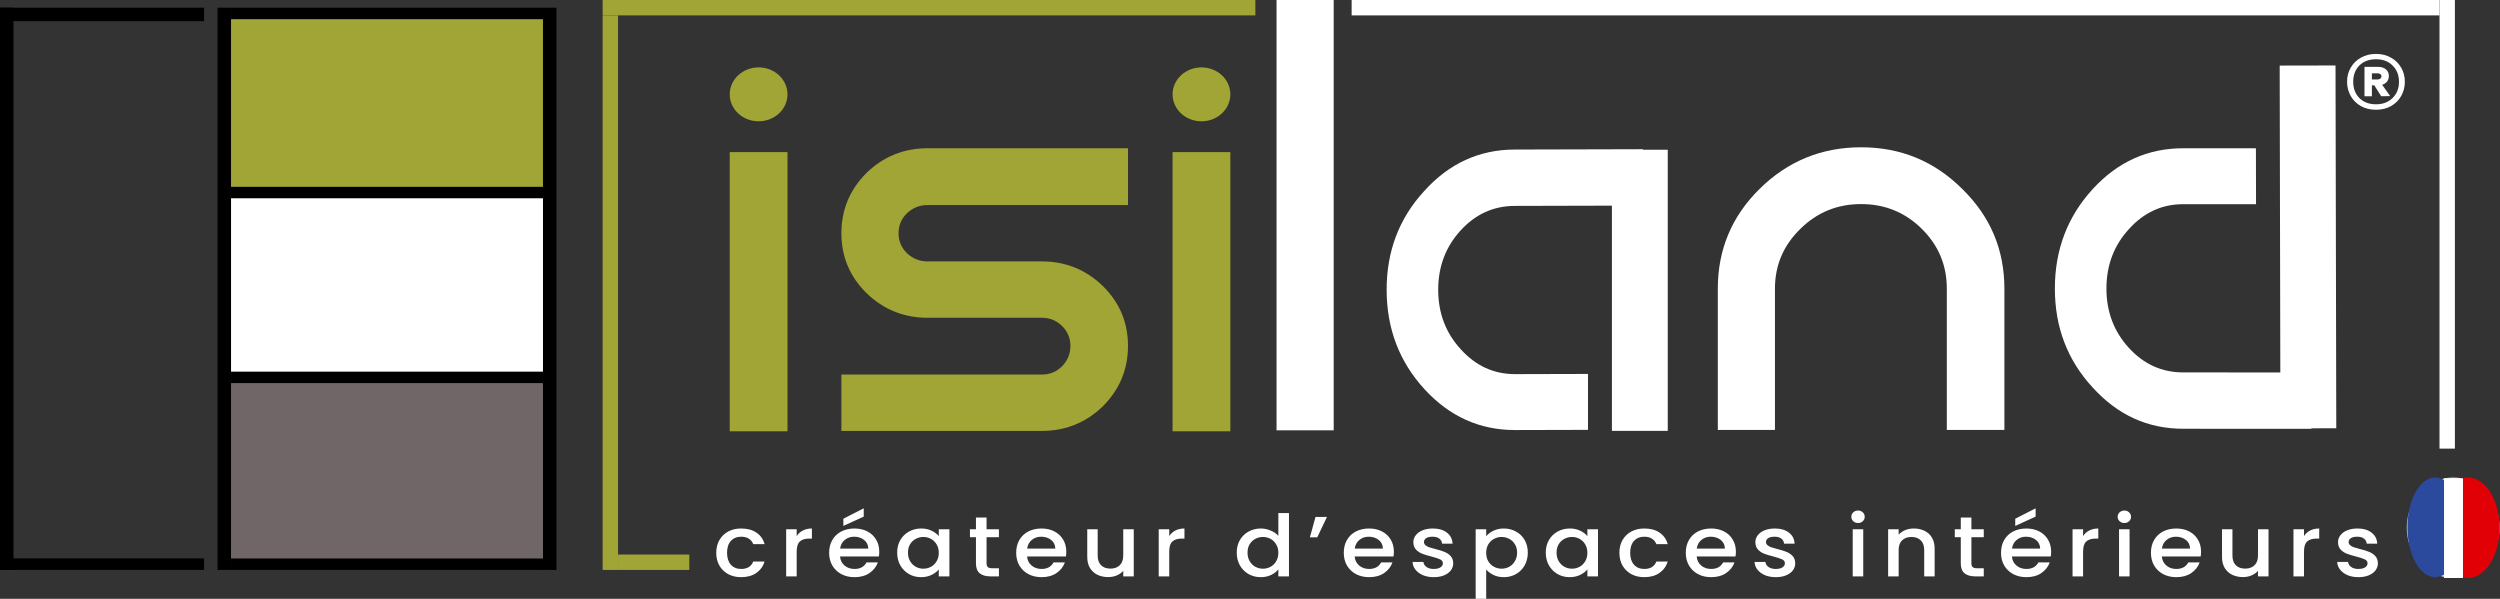 <svg width="334" height="80" viewBox="0 0 334 80" fill="none" xmlns="http://www.w3.org/2000/svg">
<rect x="0" y="0" width="334" height="80" fill="#333333" stroke="none"/>
<path fill-rule="evenodd" clip-rule="evenodd" d="M274.531 38.535C274.533 33.362 276.219 28.938 279.586 25.261C282.918 21.623 286.951 19.805 291.684 19.808L301.391 19.813L301.406 27.285L291.679 27.279C288.84 27.278 286.42 28.388 284.421 30.609C282.421 32.792 281.421 35.435 281.419 38.539C281.417 41.644 282.415 44.288 284.412 46.473C286.409 48.658 288.827 49.752 291.667 49.754L304.651 49.761L304.566 8.761L312.026 8.746L312.126 57.216L308.806 57.223L308.806 57.291L291.663 57.282C286.93 57.279 282.9 55.439 279.571 51.758C276.208 48.116 274.528 43.709 274.531 38.535Z" fill="white"/>
<path fill-rule="evenodd" clip-rule="evenodd" d="M185.255 38.762C185.269 43.935 186.963 48.356 190.338 52.026C193.678 55.657 197.714 57.467 202.447 57.454L212.154 57.429V49.958L202.427 49.983C199.588 49.99 197.166 48.885 195.162 46.668C193.158 44.489 192.152 41.848 192.144 38.744C192.136 35.64 193.128 32.994 195.121 30.804C197.113 28.615 199.529 27.516 202.369 27.509L215.352 27.475V57.561H222.812V20.004H219.492L219.492 19.936L202.349 19.98C197.616 19.993 193.59 21.841 190.269 25.529C186.913 29.178 185.242 33.589 185.255 38.762Z" fill="white"/>
<path d="M170.547 0V57.492H178.181V0H170.547Z" fill="white"/>
<path d="M248.643 19.678C243.358 19.678 238.836 21.532 235.078 25.238C231.359 28.907 229.5 33.347 229.5 38.559V57.441H237.133V38.559C237.133 35.432 238.269 32.768 240.539 30.567C242.771 28.366 245.471 27.265 248.643 27.265C251.815 27.265 254.515 28.366 256.747 30.567C258.978 32.768 260.095 35.432 260.095 38.559V57.441H267.787V38.559C267.787 33.347 265.909 28.907 262.15 25.238C258.431 21.532 253.928 19.678 248.643 19.678Z" fill="white"/>
<path d="M325.917 0V59.936H327.974V0H325.917Z" fill="white"/>
<path d="M180.579 2.058L325.916 2.058V0L180.579 0V2.058Z" fill="white"/>
<path d="M317.437 7.203C318.174 7.203 318.835 7.367 319.419 7.695C320.003 8.011 320.46 8.455 320.791 9.027C321.121 9.586 321.286 10.218 321.286 10.923C321.286 11.629 321.121 12.267 320.791 12.838C320.46 13.41 320.003 13.86 319.419 14.188C318.835 14.504 318.174 14.662 317.437 14.662C316.687 14.662 316.02 14.504 315.436 14.188C314.852 13.86 314.395 13.41 314.065 12.838C313.734 12.267 313.569 11.629 313.569 10.923C313.569 10.218 313.734 9.586 314.065 9.027C314.395 8.455 314.852 8.011 315.436 7.695C316.02 7.367 316.687 7.203 317.437 7.203ZM317.437 13.933C318.352 13.933 319.088 13.653 319.647 13.094C320.219 12.535 320.505 11.811 320.505 10.923C320.505 10.036 320.219 9.312 319.647 8.753C319.088 8.194 318.352 7.914 317.437 7.914C316.51 7.914 315.767 8.194 315.208 8.753C314.662 9.312 314.388 10.036 314.388 10.923C314.388 11.811 314.662 12.535 315.208 13.094C315.767 13.653 316.51 13.933 317.437 13.933ZM319.152 10.157C319.152 10.449 319.069 10.698 318.904 10.905C318.752 11.1 318.536 11.24 318.256 11.325L319.324 12.838L318.123 12.857L317.208 11.398H316.885V12.857H315.894V8.935H317.723C318.155 8.935 318.498 9.045 318.752 9.264C319.019 9.483 319.152 9.78 319.152 10.157ZM316.885 10.613H317.666C317.806 10.613 317.92 10.577 318.009 10.504C318.111 10.431 318.161 10.328 318.161 10.194C318.161 10.06 318.111 9.963 318.009 9.902C317.92 9.829 317.806 9.793 317.666 9.793H316.885V10.613Z" fill="white"/>
<path d="M156.656 20.322V57.621H164.373V20.322H156.656Z" fill="#A1A536"/>
<path d="M97.492 20.322V57.621H105.209V20.322H97.492Z" fill="#A1A536"/>
<ellipse cx="160.515" cy="12.605" rx="3.859" ry="3.601" fill="#A1A536"/>
<ellipse cx="101.35" cy="12.605" rx="3.859" ry="3.601" fill="#A1A536"/>
<path d="M123.922 27.395H150.7V19.807H123.922C120.751 19.807 118.03 20.908 115.759 23.108C113.527 25.348 112.412 28.032 112.412 31.159C112.412 34.287 113.527 36.951 115.759 39.152C118.03 41.353 120.751 42.453 123.922 42.453H139.191C140.247 42.453 141.148 42.82 141.891 43.554C142.635 44.287 143.007 45.175 143.007 46.218C143.007 47.26 142.635 48.168 141.891 48.94C141.148 49.674 140.247 50.041 139.191 50.041H112.412V57.57H139.191C142.361 57.57 145.082 56.469 147.352 54.269C149.584 52.029 150.7 49.346 150.7 46.218C150.7 43.09 149.584 40.426 147.352 38.225C145.082 36.024 142.361 34.924 139.191 34.924H123.922C122.865 34.924 121.944 34.557 121.161 33.823C120.418 33.09 120.046 32.202 120.046 31.159C120.046 30.117 120.418 29.229 121.161 28.495C121.944 27.761 122.865 27.395 123.922 27.395Z" fill="#A1A536"/>
<path d="M80.514 2.058L167.717 2.058V0L80.514 0V2.058Z" fill="#A1A536"/>
<path d="M82.572 76.142V2.058H80.514V76.142H82.572Z" fill="#A1A536"/>
<path d="M82.572 76.142H92.09V74.084H82.572V76.142Z" fill="#A1A536"/>
<path d="M95.691 73.852C95.691 73.205 95.831 72.637 96.111 72.15C96.398 71.654 96.793 71.274 97.294 71.007C97.795 70.74 98.371 70.607 99.02 70.607C99.842 70.607 100.52 70.79 101.054 71.156C101.597 71.514 101.962 72.028 102.151 72.698H100.635C100.512 72.386 100.314 72.142 100.043 71.967C99.772 71.792 99.431 71.704 99.02 71.704C98.445 71.704 97.984 71.894 97.639 72.275C97.302 72.649 97.134 73.174 97.134 73.852C97.134 74.53 97.302 75.06 97.639 75.441C97.984 75.822 98.445 76.012 99.02 76.012C99.834 76.012 100.372 75.681 100.635 75.018H102.151C101.954 75.658 101.584 76.168 101.042 76.549C100.499 76.922 99.825 77.109 99.02 77.109C98.371 77.109 97.795 76.976 97.294 76.709C96.793 76.435 96.398 76.054 96.111 75.566C95.831 75.071 95.691 74.5 95.691 73.852ZM106.437 71.624C106.642 71.304 106.913 71.056 107.25 70.881C107.595 70.698 108.002 70.607 108.471 70.607V71.955H108.113C107.563 71.955 107.143 72.085 106.856 72.344C106.576 72.603 106.437 73.052 106.437 73.692V77.006H105.031V70.71H106.437V71.624ZM117.468 73.704C117.468 73.94 117.451 74.153 117.418 74.344H112.228C112.269 74.847 112.471 75.25 112.832 75.555C113.194 75.86 113.638 76.012 114.164 76.012C114.92 76.012 115.454 75.719 115.766 75.132H117.283C117.077 75.711 116.703 76.187 116.161 76.561C115.627 76.926 114.961 77.109 114.164 77.109C113.514 77.109 112.931 76.976 112.413 76.709C111.904 76.435 111.501 76.054 111.205 75.566C110.917 75.071 110.773 74.5 110.773 73.852C110.773 73.205 110.913 72.637 111.193 72.15C111.48 71.654 111.879 71.274 112.388 71.007C112.906 70.74 113.498 70.607 114.164 70.607C114.805 70.607 115.376 70.737 115.877 70.996C116.379 71.254 116.769 71.62 117.048 72.093C117.328 72.557 117.468 73.094 117.468 73.704ZM116.001 73.292C115.992 72.812 115.807 72.428 115.446 72.138C115.084 71.849 114.636 71.704 114.102 71.704C113.617 71.704 113.202 71.849 112.857 72.138C112.512 72.42 112.306 72.805 112.24 73.292H116.001ZM115.396 69.019L112.672 70.264V69.304L115.396 67.91V69.019ZM119.862 73.829C119.862 73.197 120.001 72.637 120.281 72.15C120.568 71.662 120.955 71.285 121.439 71.018C121.933 70.744 122.475 70.607 123.067 70.607C123.602 70.607 124.065 70.706 124.46 70.904C124.863 71.094 125.183 71.335 125.421 71.624V70.71H126.839V77.006H125.421V76.069C125.183 76.366 124.858 76.614 124.448 76.812C124.037 77.01 123.568 77.109 123.042 77.109C122.459 77.109 121.924 76.972 121.439 76.698C120.955 76.416 120.568 76.027 120.281 75.532C120.001 75.029 119.862 74.462 119.862 73.829ZM125.421 73.852C125.421 73.418 125.323 73.041 125.126 72.721C124.936 72.401 124.686 72.157 124.373 71.99C124.062 71.822 123.725 71.738 123.362 71.738C123.001 71.738 122.664 71.822 122.352 71.99C122.039 72.15 121.784 72.39 121.588 72.71C121.398 73.022 121.304 73.395 121.304 73.829C121.304 74.264 121.398 74.645 121.588 74.972C121.784 75.3 122.039 75.551 122.352 75.726C122.672 75.894 123.009 75.978 123.362 75.978C123.725 75.978 124.062 75.894 124.373 75.726C124.686 75.559 124.936 75.315 125.126 74.995C125.323 74.668 125.421 74.287 125.421 73.852ZM131.804 71.773V75.258C131.804 75.494 131.861 75.665 131.976 75.772C132.1 75.871 132.306 75.921 132.593 75.921H133.456V77.006H132.346C131.713 77.006 131.228 76.869 130.892 76.595C130.555 76.321 130.387 75.875 130.387 75.258V71.773H129.585V70.71H130.387V69.144H131.804V70.71H133.456V71.773H131.804ZM142.456 73.704C142.456 73.94 142.44 74.153 142.407 74.344H137.217C137.258 74.847 137.46 75.25 137.821 75.555C138.183 75.86 138.626 76.012 139.153 76.012C139.909 76.012 140.442 75.719 140.755 75.132H142.271C142.066 75.711 141.692 76.187 141.15 76.561C140.615 76.926 139.949 77.109 139.153 77.109C138.503 77.109 137.92 76.976 137.402 76.709C136.892 76.435 136.489 76.054 136.194 75.566C135.906 75.071 135.762 74.5 135.762 73.852C135.762 73.205 135.902 72.637 136.181 72.15C136.469 71.654 136.867 71.274 137.377 71.007C137.895 70.74 138.486 70.607 139.153 70.607C139.794 70.607 140.365 70.737 140.866 70.996C141.367 71.254 141.758 71.62 142.037 72.093C142.316 72.557 142.456 73.094 142.456 73.704ZM140.989 73.292C140.982 72.812 140.797 72.428 140.434 72.138C140.073 71.849 139.626 71.704 139.091 71.704C138.606 71.704 138.191 71.849 137.845 72.138C137.5 72.42 137.295 72.805 137.229 73.292H140.989ZM151.47 70.71V77.006H150.065V76.263C149.844 76.522 149.551 76.728 149.189 76.881C148.836 77.025 148.458 77.098 148.056 77.098C147.521 77.098 147.04 76.995 146.613 76.789C146.194 76.583 145.861 76.279 145.614 75.875C145.376 75.471 145.257 74.984 145.257 74.412V70.71H146.65V74.218C146.65 74.782 146.802 75.216 147.107 75.521C147.41 75.818 147.825 75.966 148.351 75.966C148.878 75.966 149.292 75.818 149.597 75.521C149.909 75.216 150.065 74.782 150.065 74.218V70.71H151.47ZM156.209 71.624C156.415 71.304 156.686 71.056 157.024 70.881C157.369 70.698 157.775 70.607 158.243 70.607V71.955H157.887C157.335 71.955 156.917 72.085 156.629 72.344C156.349 72.603 156.209 73.052 156.209 73.692V77.006H154.805V70.71H156.209V71.624ZM165.228 73.829C165.228 73.197 165.367 72.637 165.647 72.15C165.935 71.662 166.322 71.285 166.807 71.018C167.3 70.744 167.846 70.607 168.446 70.607C168.889 70.607 169.326 70.698 169.752 70.881C170.188 71.056 170.533 71.293 170.788 71.59V68.55H172.206V77.006H170.788V76.058C170.558 76.362 170.237 76.614 169.827 76.812C169.424 77.01 168.959 77.109 168.433 77.109C167.841 77.109 167.3 76.972 166.807 76.698C166.322 76.416 165.935 76.027 165.647 75.532C165.367 75.029 165.228 74.462 165.228 73.829ZM170.788 73.852C170.788 73.418 170.69 73.041 170.492 72.721C170.303 72.401 170.052 72.157 169.74 71.99C169.427 71.822 169.091 71.738 168.729 71.738C168.368 71.738 168.031 71.822 167.718 71.99C167.406 72.15 167.152 72.39 166.954 72.71C166.765 73.022 166.67 73.395 166.67 73.829C166.67 74.264 166.765 74.645 166.954 74.972C167.152 75.3 167.406 75.551 167.718 75.726C168.039 75.894 168.376 75.978 168.729 75.978C169.091 75.978 169.427 75.894 169.74 75.726C170.052 75.559 170.303 75.315 170.492 74.995C170.69 74.668 170.788 74.287 170.788 73.852ZM175.753 69.064H177.282L175.987 71.784H175.001L175.753 69.064ZM186.222 73.704C186.222 73.94 186.205 74.153 186.172 74.344H180.983C181.024 74.847 181.224 75.25 181.586 75.555C181.949 75.86 182.392 76.012 182.918 76.012C183.675 76.012 184.208 75.719 184.521 75.132H186.037C185.832 75.711 185.457 76.187 184.915 76.561C184.381 76.926 183.715 77.109 182.918 77.109C182.269 77.109 181.686 76.976 181.168 76.709C180.658 76.435 180.255 76.054 179.96 75.566C179.672 75.071 179.528 74.5 179.528 73.852C179.528 73.205 179.668 72.637 179.947 72.15C180.235 71.654 180.633 71.274 181.143 71.007C181.661 70.74 182.252 70.607 182.918 70.607C183.558 70.607 184.13 70.737 184.631 70.996C185.133 71.254 185.524 71.62 185.802 72.093C186.082 72.557 186.222 73.094 186.222 73.704ZM184.754 73.292C184.746 72.812 184.561 72.428 184.2 72.138C183.838 71.849 183.39 71.704 182.857 71.704C182.372 71.704 181.956 71.849 181.611 72.138C181.266 72.42 181.061 72.805 180.994 73.292H184.754ZM191.55 77.109C191.016 77.109 190.534 77.022 190.108 76.846C189.688 76.663 189.355 76.42 189.108 76.115C188.862 75.802 188.73 75.456 188.715 75.075H190.169C190.194 75.342 190.329 75.566 190.576 75.749C190.831 75.924 191.147 76.012 191.525 76.012C191.92 76.012 192.224 75.944 192.437 75.806C192.66 75.662 192.77 75.479 192.77 75.258C192.77 75.022 192.647 74.847 192.4 74.732C192.162 74.618 191.78 74.492 191.254 74.355C190.744 74.226 190.329 74.1 190.009 73.978C189.688 73.856 189.408 73.669 189.17 73.418C188.94 73.167 188.825 72.835 188.825 72.424C188.825 72.089 188.932 71.784 189.146 71.51C189.36 71.228 189.663 71.007 190.058 70.847C190.461 70.687 190.921 70.607 191.439 70.607C192.212 70.607 192.832 70.79 193.3 71.156C193.778 71.514 194.031 72.005 194.065 72.63H192.66C192.635 72.348 192.512 72.123 192.29 71.955C192.067 71.788 191.767 71.704 191.389 71.704C191.019 71.704 190.736 71.769 190.539 71.898C190.341 72.028 190.243 72.199 190.243 72.412C190.243 72.58 190.309 72.721 190.441 72.835C190.572 72.95 190.732 73.041 190.921 73.11C191.111 73.171 191.389 73.251 191.759 73.35C192.252 73.471 192.655 73.597 192.968 73.727C193.288 73.849 193.563 74.031 193.793 74.275C194.024 74.519 194.143 74.843 194.151 75.246C194.151 75.605 194.044 75.924 193.831 76.206C193.616 76.488 193.313 76.709 192.918 76.869C192.532 77.029 192.075 77.109 191.55 77.109ZM198.555 71.635C198.793 71.346 199.118 71.102 199.528 70.904C199.939 70.706 200.404 70.607 200.921 70.607C201.513 70.607 202.052 70.744 202.536 71.018C203.03 71.285 203.416 71.662 203.695 72.15C203.974 72.637 204.114 73.197 204.114 73.829C204.114 74.462 203.974 75.029 203.695 75.532C203.416 76.027 203.03 76.416 202.536 76.698C202.052 76.972 201.513 77.109 200.921 77.109C200.404 77.109 199.943 77.014 199.541 76.823C199.138 76.625 198.81 76.382 198.555 76.092V80H197.149V70.71H198.555V71.635ZM202.685 73.829C202.685 73.395 202.585 73.022 202.388 72.71C202.2 72.39 201.945 72.15 201.624 71.99C201.312 71.822 200.975 71.738 200.613 71.738C200.259 71.738 199.923 71.822 199.603 71.99C199.29 72.157 199.035 72.401 198.838 72.721C198.648 73.041 198.555 73.418 198.555 73.852C198.555 74.287 198.648 74.668 198.838 74.995C199.035 75.315 199.29 75.559 199.603 75.726C199.923 75.894 200.259 75.978 200.613 75.978C200.975 75.978 201.312 75.894 201.624 75.726C201.945 75.551 202.2 75.3 202.388 74.972C202.585 74.645 202.685 74.264 202.685 73.829ZM206.515 73.829C206.515 73.197 206.655 72.637 206.934 72.15C207.222 71.662 207.608 71.285 208.094 71.018C208.587 70.744 209.128 70.607 209.72 70.607C210.255 70.607 210.719 70.706 211.114 70.904C211.516 71.094 211.837 71.335 212.075 71.624V70.71H213.493V77.006H212.075V76.069C211.837 76.366 211.512 76.614 211.101 76.812C210.69 77.01 210.221 77.109 209.696 77.109C209.112 77.109 208.578 76.972 208.094 76.698C207.608 76.416 207.222 76.027 206.934 75.532C206.655 75.029 206.515 74.462 206.515 73.829ZM212.075 73.852C212.075 73.418 211.977 73.041 211.779 72.721C211.59 72.401 211.339 72.157 211.027 71.99C210.714 71.822 210.378 71.738 210.016 71.738C209.655 71.738 209.318 71.822 209.005 71.99C208.693 72.15 208.439 72.39 208.241 72.71C208.052 73.022 207.957 73.395 207.957 73.829C207.957 74.264 208.052 74.645 208.241 74.972C208.439 75.3 208.693 75.551 209.005 75.726C209.326 75.894 209.663 75.978 210.016 75.978C210.378 75.978 210.714 75.894 211.027 75.726C211.339 75.559 211.59 75.315 211.779 74.995C211.977 74.668 212.075 74.287 212.075 73.852ZM216.35 73.852C216.35 73.205 216.49 72.637 216.768 72.15C217.056 71.654 217.451 71.274 217.952 71.007C218.454 70.74 219.029 70.607 219.678 70.607C220.5 70.607 221.178 70.79 221.712 71.156C222.254 71.514 222.62 72.028 222.809 72.698H221.293C221.17 72.386 220.973 72.142 220.701 71.967C220.43 71.792 220.089 71.704 219.678 71.704C219.102 71.704 218.642 71.894 218.297 72.275C217.961 72.649 217.792 73.174 217.792 73.852C217.792 74.53 217.961 75.06 218.297 75.441C218.642 75.822 219.102 76.012 219.678 76.012C220.492 76.012 221.03 75.681 221.293 75.018H222.809C222.612 75.658 222.242 76.168 221.699 76.549C221.158 76.922 220.483 77.109 219.678 77.109C219.029 77.109 218.454 76.976 217.952 76.709C217.451 76.435 217.056 76.054 216.768 75.566C216.49 75.071 216.35 74.5 216.35 73.852ZM231.915 73.704C231.915 73.94 231.899 74.153 231.865 74.344H226.676C226.717 74.847 226.918 75.25 227.279 75.555C227.642 75.86 228.085 76.012 228.611 76.012C229.368 76.012 229.901 75.719 230.214 75.132H231.73C231.525 75.711 231.151 76.187 230.608 76.561C230.074 76.926 229.408 77.109 228.611 77.109C227.962 77.109 227.379 76.976 226.861 76.709C226.351 76.435 225.948 76.054 225.653 75.566C225.365 75.071 225.221 74.5 225.221 73.852C225.221 73.205 225.361 72.637 225.64 72.15C225.928 71.654 226.326 71.274 226.836 71.007C227.354 70.74 227.945 70.607 228.611 70.607C229.252 70.607 229.823 70.737 230.324 70.996C230.826 71.254 231.217 71.62 231.495 72.093C231.775 72.557 231.915 73.094 231.915 73.704ZM230.448 73.292C230.439 72.812 230.254 72.428 229.893 72.138C229.531 71.849 229.083 71.704 228.55 71.704C228.065 71.704 227.649 71.849 227.304 72.138C226.959 72.42 226.754 72.805 226.688 73.292H230.448ZM237.243 77.109C236.709 77.109 236.228 77.022 235.801 76.846C235.381 76.663 235.048 76.42 234.802 76.115C234.555 75.802 234.425 75.456 234.408 75.075H235.862C235.887 75.342 236.022 75.566 236.269 75.749C236.524 75.924 236.84 76.012 237.219 76.012C237.613 76.012 237.917 75.944 238.13 75.806C238.353 75.662 238.463 75.479 238.463 75.258C238.463 75.022 238.34 74.847 238.093 74.732C237.855 74.618 237.473 74.492 236.947 74.355C236.437 74.226 236.022 74.1 235.702 73.978C235.381 73.856 235.103 73.669 234.863 73.418C234.633 73.167 234.518 72.835 234.518 72.424C234.518 72.089 234.625 71.784 234.839 71.51C235.053 71.228 235.356 71.007 235.751 70.847C236.154 70.687 236.614 70.607 237.132 70.607C237.905 70.607 238.525 70.79 238.993 71.156C239.471 71.514 239.726 72.005 239.758 72.63H238.353C238.328 72.348 238.205 72.123 237.983 71.955C237.76 71.788 237.46 71.704 237.082 71.704C236.712 71.704 236.429 71.769 236.232 71.898C236.034 72.028 235.936 72.199 235.936 72.412C235.936 72.58 236.002 72.721 236.134 72.835C236.265 72.95 236.426 73.041 236.614 73.11C236.804 73.171 237.082 73.251 237.452 73.35C237.945 73.471 238.348 73.597 238.661 73.727C238.981 73.849 239.256 74.031 239.486 74.275C239.717 74.519 239.836 74.843 239.844 75.246C239.844 75.605 239.737 75.924 239.524 76.206C239.31 76.488 239.006 76.709 238.611 76.869C238.225 77.029 237.769 77.109 237.243 77.109ZM248.239 69.876C247.984 69.876 247.771 69.796 247.598 69.636C247.425 69.476 247.339 69.278 247.339 69.041C247.339 68.805 247.425 68.607 247.598 68.447C247.771 68.287 247.984 68.207 248.239 68.207C248.486 68.207 248.695 68.287 248.867 68.447C249.04 68.607 249.127 68.805 249.127 69.041C249.127 69.278 249.04 69.476 248.867 69.636C248.695 69.796 248.486 69.876 248.239 69.876ZM248.929 70.71V77.006H247.524V70.71H248.929ZM255.681 70.607C256.216 70.607 256.692 70.71 257.111 70.915C257.538 71.121 257.872 71.426 258.11 71.83C258.348 72.234 258.467 72.721 258.467 73.292V77.006H257.074V73.487C257.074 72.923 256.922 72.493 256.617 72.195C256.314 71.891 255.899 71.738 255.373 71.738C254.846 71.738 254.428 71.891 254.115 72.195C253.812 72.493 253.659 72.923 253.659 73.487V77.006H252.254V70.71H253.659V71.43C253.89 71.171 254.181 70.969 254.535 70.824C254.896 70.679 255.278 70.607 255.681 70.607ZM263.379 71.773V75.258C263.379 75.494 263.437 75.665 263.552 75.772C263.675 75.871 263.88 75.921 264.168 75.921H265.031V77.006H263.922C263.289 77.006 262.804 76.869 262.466 76.595C262.129 76.321 261.961 75.875 261.961 75.258V71.773H261.16V70.71H261.961V69.144H263.379V70.71H265.031V71.773H263.379ZM274.031 73.704C274.031 73.94 274.014 74.153 273.982 74.344H268.791C268.833 74.847 269.034 75.25 269.396 75.555C269.757 75.86 270.201 76.012 270.727 76.012C271.483 76.012 272.018 75.719 272.33 75.132H273.846C273.641 75.711 273.267 76.187 272.724 76.561C272.19 76.926 271.525 77.109 270.727 77.109C270.077 77.109 269.494 76.976 268.976 76.709C268.467 76.435 268.065 76.054 267.768 75.566C267.48 75.071 267.337 74.5 267.337 73.852C267.337 73.205 267.477 72.637 267.756 72.15C268.043 71.654 268.443 71.274 268.953 71.007C269.469 70.74 270.062 70.607 270.727 70.607C271.368 70.607 271.94 70.737 272.441 70.996C272.943 71.254 273.333 71.62 273.612 72.093C273.891 72.557 274.031 73.094 274.031 73.704ZM272.564 73.292C272.556 72.812 272.371 72.428 272.01 72.138C271.648 71.849 271.2 71.704 270.665 71.704C270.181 71.704 269.766 71.849 269.421 72.138C269.076 72.42 268.87 72.805 268.804 73.292H272.564ZM271.96 69.019L269.236 70.264V69.304L271.96 67.91V69.019ZM278.299 71.624C278.504 71.304 278.776 71.056 279.112 70.881C279.457 70.698 279.864 70.607 280.333 70.607V71.955H279.975C279.425 71.955 279.006 72.085 278.718 72.344C278.439 72.603 278.299 73.052 278.299 73.692V77.006H276.893V70.71H278.299V71.624ZM283.82 69.876C283.565 69.876 283.35 69.796 283.178 69.636C283.005 69.476 282.919 69.278 282.919 69.041C282.919 68.805 283.005 68.607 283.178 68.447C283.35 68.287 283.565 68.207 283.82 68.207C284.066 68.207 284.275 68.287 284.448 68.447C284.621 68.607 284.706 68.805 284.706 69.041C284.706 69.278 284.621 69.476 284.448 69.636C284.275 69.796 284.066 69.876 283.82 69.876ZM284.51 70.71V77.006H283.104V70.71H284.51ZM294.06 73.704C294.06 73.94 294.044 74.153 294.01 74.344H288.821C288.861 74.847 289.063 75.25 289.424 75.555C289.786 75.86 290.23 76.012 290.755 76.012C291.512 76.012 292.046 75.719 292.358 75.132H293.875C293.669 75.711 293.296 76.187 292.753 76.561C292.219 76.926 291.553 77.109 290.755 77.109C290.107 77.109 289.523 76.976 289.006 76.709C288.496 76.435 288.093 76.054 287.797 75.566C287.51 75.071 287.365 74.5 287.365 73.852C287.365 73.205 287.505 72.637 287.785 72.15C288.073 71.654 288.471 71.274 288.981 71.007C289.499 70.74 290.09 70.607 290.755 70.607C291.397 70.607 291.968 70.737 292.469 70.996C292.971 71.254 293.361 71.62 293.641 72.093C293.92 72.557 294.06 73.094 294.06 73.704ZM292.593 73.292C292.584 72.812 292.399 72.428 292.038 72.138C291.676 71.849 291.228 71.704 290.694 71.704C290.209 71.704 289.794 71.849 289.449 72.138C289.104 72.42 288.899 72.805 288.833 73.292H292.593ZM303.074 70.71V77.006H301.668V76.263C301.446 76.522 301.155 76.728 300.793 76.881C300.44 77.025 300.062 77.098 299.659 77.098C299.125 77.098 298.644 76.995 298.216 76.789C297.798 76.583 297.465 76.279 297.218 75.875C296.98 75.471 296.86 74.984 296.86 74.412V70.71H298.254V74.218C298.254 74.782 298.406 75.216 298.709 75.521C299.014 75.818 299.429 75.966 299.955 75.966C300.481 75.966 300.896 75.818 301.2 75.521C301.513 75.216 301.668 74.782 301.668 74.218V70.71H303.074ZM307.813 71.624C308.018 71.304 308.29 71.056 308.626 70.881C308.972 70.698 309.379 70.607 309.847 70.607V71.955H309.489C308.939 71.955 308.52 72.085 308.233 72.344C307.953 72.603 307.813 73.052 307.813 73.692V77.006H306.407V70.71H307.813V71.624ZM315.084 77.109C314.55 77.109 314.068 77.022 313.642 76.846C313.222 76.663 312.89 76.42 312.644 76.115C312.397 75.802 312.265 75.456 312.249 75.075H313.703C313.728 75.342 313.863 75.566 314.11 75.749C314.365 75.924 314.681 76.012 315.059 76.012C315.454 76.012 315.758 75.944 315.972 75.806C316.194 75.662 316.304 75.479 316.304 75.258C316.304 75.022 316.181 74.847 315.934 74.732C315.696 74.618 315.314 74.492 314.788 74.355C314.278 74.226 313.863 74.1 313.543 73.978C313.222 73.856 312.943 73.669 312.705 73.418C312.474 73.167 312.359 72.835 312.359 72.424C312.359 72.089 312.466 71.784 312.68 71.51C312.894 71.228 313.198 71.007 313.592 70.847C313.995 70.687 314.455 70.607 314.973 70.607C315.746 70.607 316.366 70.79 316.835 71.156C317.312 71.514 317.566 72.005 317.598 72.63H316.194C316.169 72.348 316.046 72.123 315.824 71.955C315.602 71.788 315.301 71.704 314.924 71.704C314.554 71.704 314.27 71.769 314.073 71.898C313.876 72.028 313.777 72.199 313.777 72.412C313.777 72.58 313.843 72.721 313.975 72.835C314.106 72.95 314.266 73.041 314.455 73.11C314.644 73.171 314.924 73.251 315.294 73.35C315.787 73.471 316.189 73.597 316.502 73.727C316.822 73.849 317.097 74.031 317.328 74.275C317.558 74.519 317.677 74.843 317.685 75.246C317.685 75.605 317.578 75.924 317.365 76.206C317.15 76.488 316.847 76.709 316.452 76.869C316.066 77.029 315.609 77.109 315.084 77.109Z" fill="white"/>
<path d="M327.742 77.216C331.166 77.216 333.941 74.211 333.941 70.505C333.941 66.799 331.166 63.794 327.742 63.794C324.319 63.794 321.543 66.799 321.543 70.505C321.543 74.211 324.319 77.216 327.742 77.216Z" fill="#D9D9D9"/>
<path d="M329.733 77.216C332.057 77.216 333.941 74.211 333.941 70.505C333.941 66.799 332.057 63.794 329.733 63.794C327.409 63.794 325.525 66.799 325.525 70.505C325.525 74.211 327.409 77.216 329.733 77.216Z" fill="#E20007"/>
<path d="M325.344 77.107C327.393 77.107 329.054 74.127 329.054 70.451C329.054 66.775 327.393 63.794 325.344 63.794C323.295 63.794 321.634 66.775 321.634 70.451C321.634 74.127 323.295 77.107 325.344 77.107Z" fill="#2B4A9E"/>
<path d="M329.054 63.903H326.52V77.216H329.054V63.903Z" fill="white"/>
<path d="M0 75.278V76.141H1.801V75.278H0ZM0 1.029V75.278H1.801V1.029H0Z" fill="black"/>
<path d="M29.068 75.278V76.141H30.868V75.278H29.068ZM29.068 1.029V75.278H30.868V1.029H29.068Z" fill="black"/>
<path d="M72.54 75.278V76.141H74.341V75.278H72.54ZM72.54 1.029V75.278H74.341V1.029H72.54Z" fill="black"/>
<path d="M26.953 2.83H27.267V1.029L26.953 1.029V2.83ZM0 2.83L26.953 2.83V1.029L0 1.029L0 2.83Z" fill="black"/>
<path d="M26.953 76.142H27.267V74.598H26.953V76.142ZM0 76.142H26.953V74.598H0L0 76.142Z" fill="black"/>
<path d="M72.061 76.142H72.54V74.598H72.061V76.142ZM30.868 76.142H72.061V74.598H30.868V76.142Z" fill="black"/>
<path d="M72.061 51.19H72.54V49.647H72.061V51.19ZM30.868 51.19H72.061V49.647H30.868V51.19Z" fill="black"/>
<path d="M72.061 26.495H72.54V24.952H72.061V26.495ZM30.868 26.495L72.061 26.495V24.952L30.868 24.952V26.495Z" fill="black"/>
<path d="M72.061 2.572H72.54V1.029H72.061V2.572ZM30.868 2.572L72.061 2.572V1.029L30.868 1.029V2.572Z" fill="black"/>
<path d="M72.54 2.572H30.868V24.952H72.54V2.572Z" fill="#A1A536"/>
<path d="M72.54 26.495H30.868V49.646H72.54V26.495Z" fill="white"/>
<path d="M72.54 51.19H30.868V74.598H72.54V51.19Z" fill="#706668"/>
</svg>
